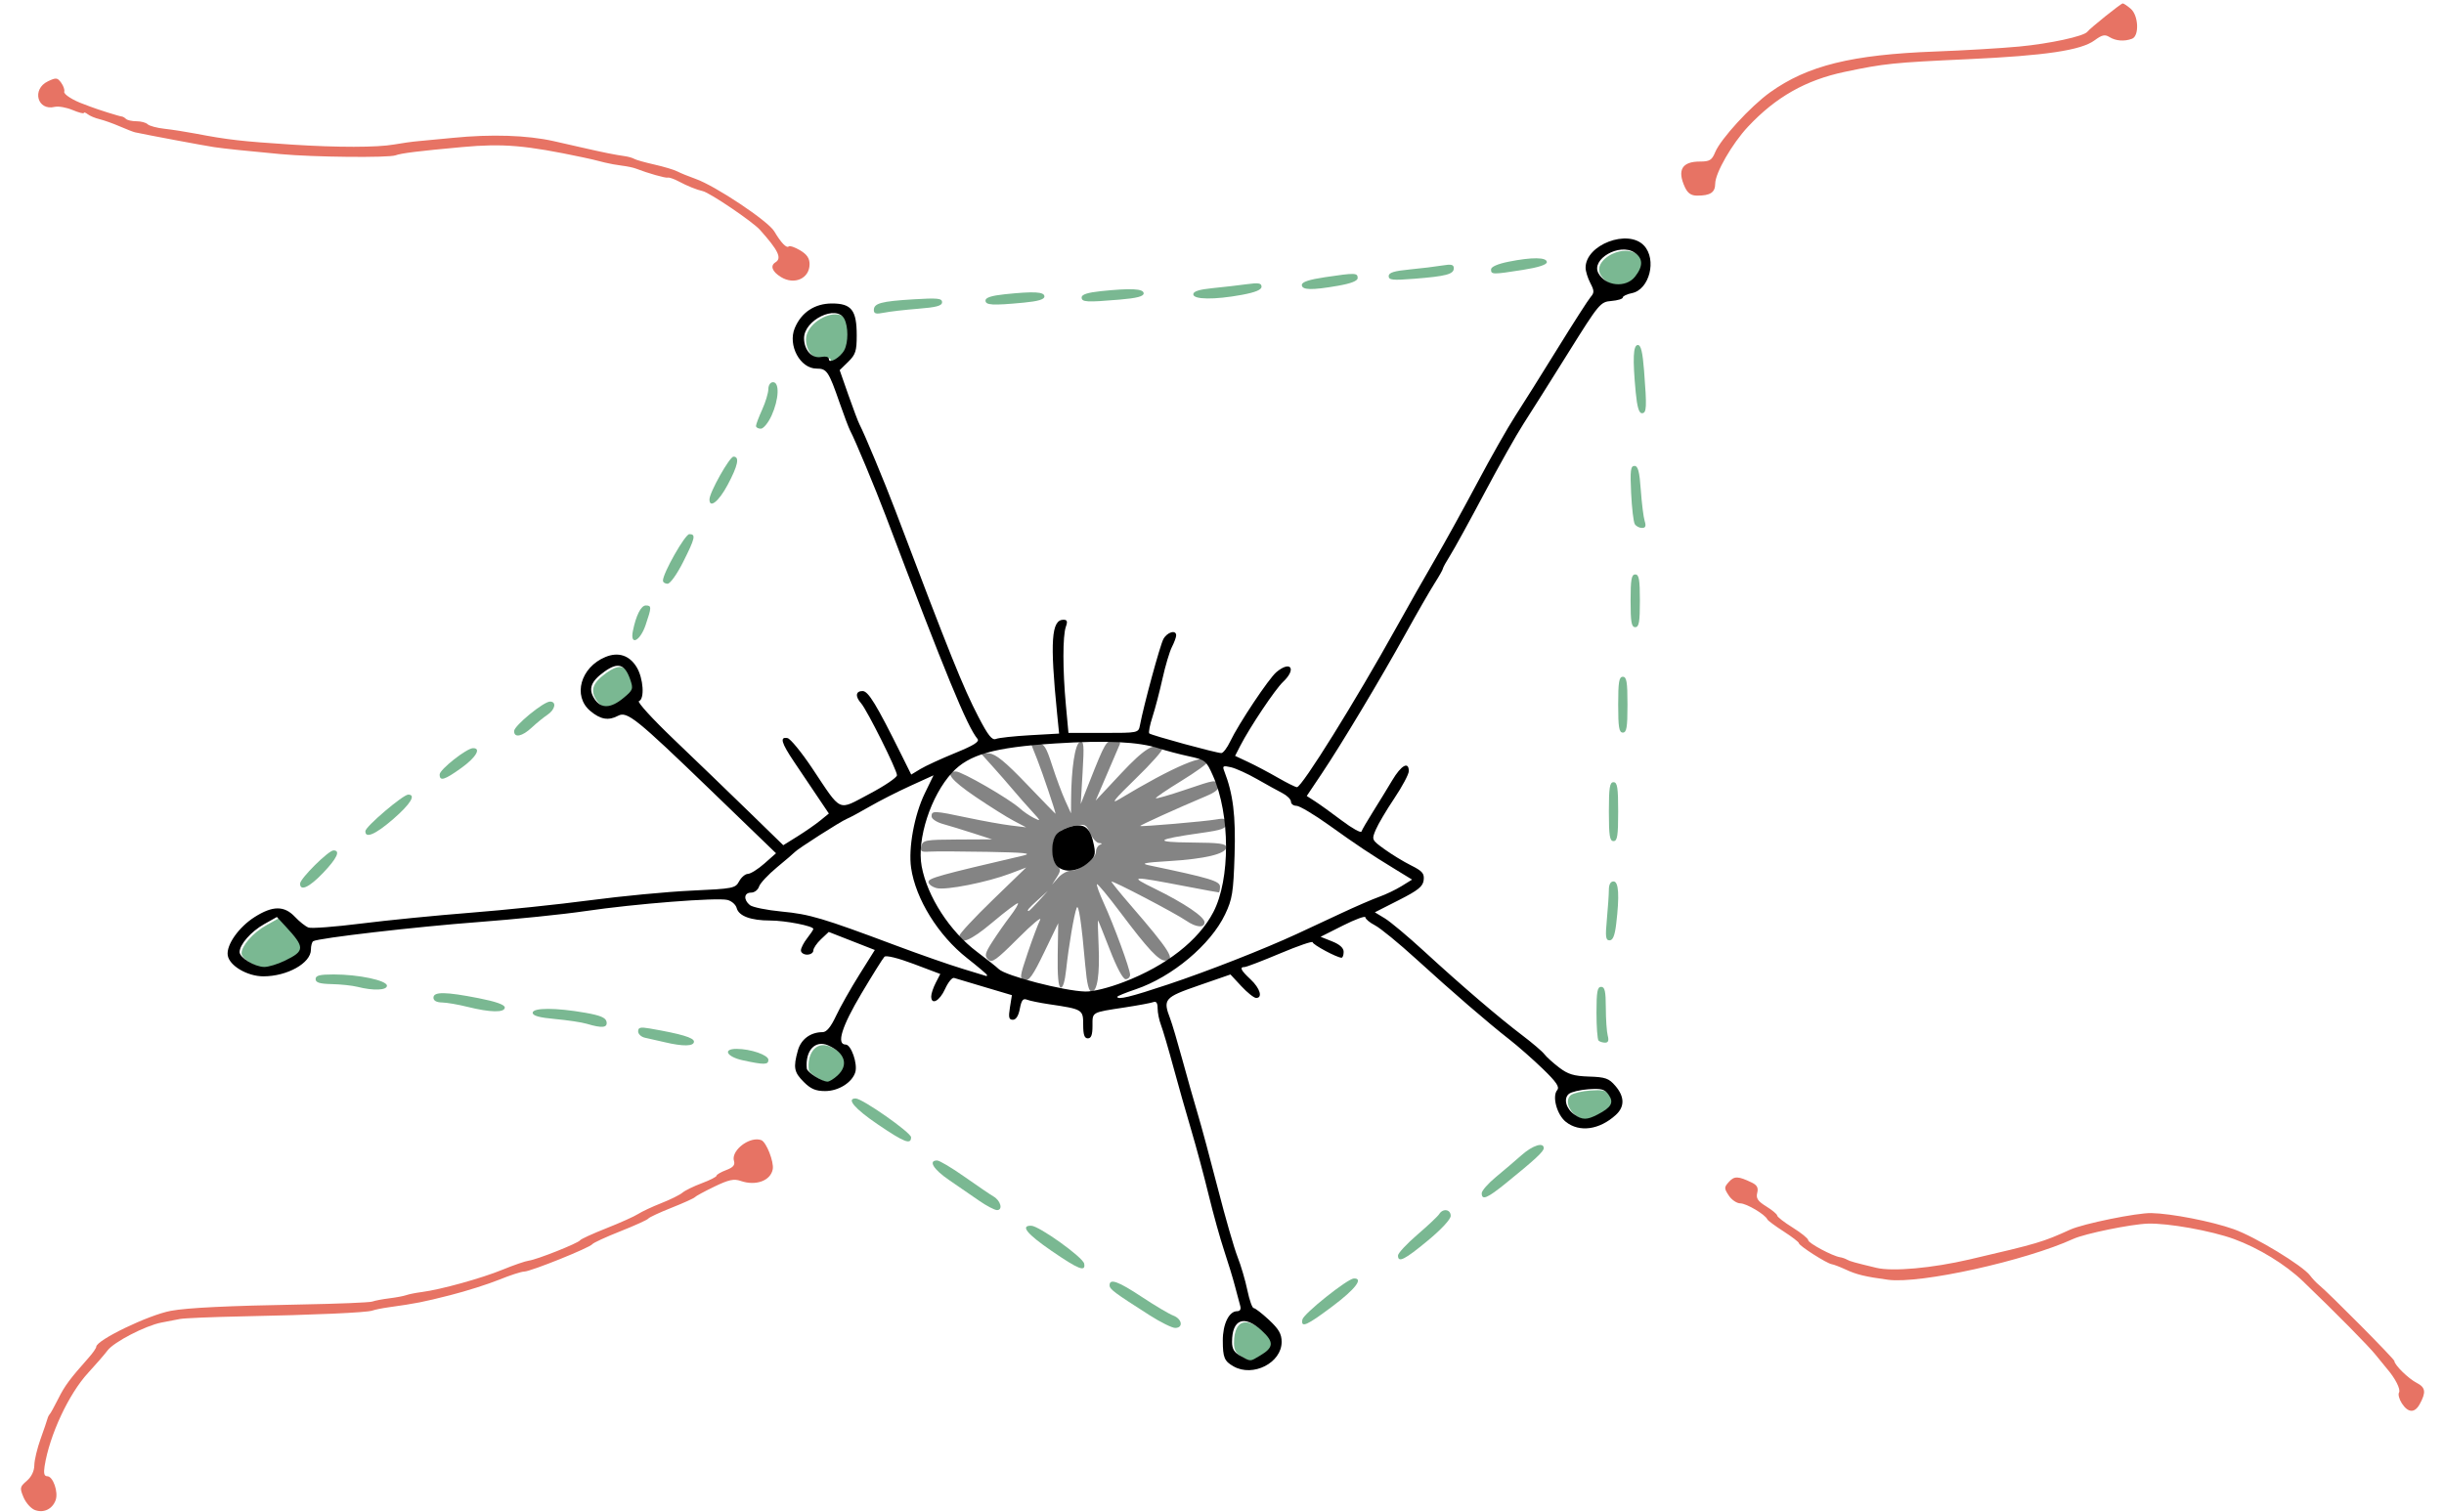 <?xml version="1.0" encoding="UTF-8" standalone="no"?>
<!-- Created with Inkscape (http://www.inkscape.org/) -->

<svg
   width="278mm"
   height="172mm"
   viewBox="0 0 278 172"
   version="1.1"
   id="svg5"
   inkscape:version="1.1.1 (1:1.1+202109281943+c3084ef5ed)"
   sodipodi:docname="oeilSystemiqueV2.svg"
   xmlns:inkscape="http://www.inkscape.org/namespaces/inkscape"
   xmlns:sodipodi="http://sodipodi.sourceforge.net/DTD/sodipodi-0.dtd"
   xmlns="http://www.w3.org/2000/svg"
   xmlns:svg="http://www.w3.org/2000/svg">
  <sodipodi:namedview
     id="namedview7"
     pagecolor="#505050"
     bordercolor="#eeeeee"
     borderopacity="1"
     inkscape:pageshadow="0"
     inkscape:pageopacity="0"
     inkscape:pagecheckerboard="0"
     inkscape:document-units="mm"
     showgrid="false"
     inkscape:zoom="0.32026164"
     inkscape:cx="434.02013"
     inkscape:cy="29.663247"
     inkscape:window-width="1854"
     inkscape:window-height="978"
     inkscape:window-x="66"
     inkscape:window-y="149"
     inkscape:window-maximized="1"
     inkscape:current-layer="layer1" />
  <defs
     id="defs2" />
  <g
     inkscape:label="Calque 1"
     inkscape:groupmode="layer"
     id="layer1">
    <g
       id="g6982"
       transform="translate(-6.879,-6.35)">
      <path
         id="path880"
         style="fill:#e77364;fill-opacity:1;stroke-width:0.353"
         d="m 248.338,6.738 c -0.201,0 -3.706,2.809 -4.028,3.228 -0.394,0.512 -4.276,1.353 -7.761,1.681 -2.037,0.192 -6.324,0.446 -9.525,0.564 -9.513,0.353 -14.544,1.596 -18.807,4.65 -2.211,1.584 -5.612,5.294 -6.238,6.804 -0.378,0.912 -0.628,1.065 -1.739,1.065 -2.045,-3e-6 -2.611,0.971 -1.703,2.925 0.317,0.682 0.706,0.95 1.382,0.952 1.508,0.004 2.056,-0.357 2.061,-1.358 0.006,-1.222 1.918,-4.547 3.725,-6.478 3.166,-3.381 6.573,-5.313 11.021,-6.248 4.518,-0.95 5.505,-1.051 14.001,-1.44 8.818,-0.404 12.868,-1.007 14.407,-2.145 0.846,-0.625 1.172,-0.697 1.694,-0.371 0.713,0.445 1.709,0.519 2.567,0.19 0.841,-0.323 0.737,-2.651 -0.151,-3.412 -0.39,-0.334 -0.798,-0.607 -0.907,-0.607 z M 13.268,15.296 c -0.207,-0.022 -0.476,0.085 -0.939,0.306 -1.87,0.894 -1.206,3.39 0.774,2.908 0.409,-0.1 1.322,0.06 2.028,0.356 0.707,0.295 1.285,0.446 1.285,0.335 0,-0.111 0.199,-0.045 0.441,0.146 0.243,0.191 0.847,0.444 1.344,0.562 0.496,0.118 1.528,0.485 2.293,0.816 0.765,0.331 1.549,0.636 1.743,0.679 1.379,0.301 7.994,1.539 8.996,1.684 1.294,0.187 3.456,0.414 7.585,0.798 3.717,0.345 12.25,0.433 13.052,0.135 0.652,-0.243 2.648,-0.49 7.585,-0.939 4.681,-0.426 7.192,-0.212 13.758,1.177 0.927,0.196 1.055,0.226 2.469,0.586 0.485,0.123 1.358,0.282 1.94,0.352 0.582,0.07 1.296,0.22 1.587,0.333 1.371,0.533 3.38,1.101 3.638,1.03 0.157,-0.044 0.713,0.149 1.235,0.429 0.959,0.514 2.049,0.955 2.733,1.105 0.803,0.176 5.673,3.474 6.506,4.405 2.101,2.349 2.521,3.229 1.764,3.696 -0.625,0.386 -0.377,1.056 0.618,1.67 1.533,0.946 3.263,0.171 3.263,-1.461 0,-0.674 -0.305,-1.12 -1.083,-1.579 -0.596,-0.352 -1.17,-0.552 -1.276,-0.445 -0.252,0.252 -0.876,-0.391 -1.659,-1.713 -0.694,-1.171 -6.69,-5.17 -8.943,-5.965 -0.775,-0.274 -1.708,-0.654 -2.073,-0.845 -0.365,-0.191 -1.537,-0.543 -2.604,-0.783 -1.067,-0.24 -2.099,-0.53 -2.293,-0.644 -0.194,-0.115 -0.67,-0.254 -1.058,-0.309 -1.202,-0.171 -2.377,-0.407 -4.939,-0.993 -1.358,-0.311 -2.787,-0.636 -3.175,-0.722 -3.036,-0.677 -7.091,-0.809 -11.465,-0.373 -1.455,0.145 -3.202,0.311 -3.881,0.368 -0.679,0.057 -1.949,0.232 -2.822,0.389 -1.891,0.341 -6.448,0.345 -11.601,0.012 -5.707,-0.369 -7.343,-0.557 -10.977,-1.254 -1.067,-0.205 -2.652,-0.451 -3.522,-0.547 -0.87,-0.096 -1.735,-0.329 -1.922,-0.516 -0.188,-0.188 -0.759,-0.341 -1.27,-0.341 -0.511,0 -1.048,-0.119 -1.194,-0.265 -0.146,-0.146 -0.37,-0.272 -0.5,-0.28 -0.259,-0.017 -2.748,-0.8 -3.586,-1.128 -0.291,-0.114 -0.609,-0.235 -0.706,-0.269 -1.229,-0.43 -2.329,-1.133 -2.23,-1.425 0.068,-0.202 -0.09,-0.66 -0.352,-1.018 -0.214,-0.293 -0.359,-0.443 -0.565,-0.465 z M 92.959,135.982 c -1.276,0.002 -2.908,1.401 -2.592,2.449 0.142,0.472 -0.09,0.743 -0.897,1.047 -0.599,0.226 -1.088,0.514 -1.088,0.639 0,0.125 -0.754,0.509 -1.675,0.853 -0.922,0.344 -1.914,0.829 -2.205,1.078 -0.291,0.249 -1.368,0.782 -2.393,1.185 -1.025,0.403 -2.216,0.96 -2.646,1.238 -0.43,0.278 -2.052,1.006 -3.603,1.619 -1.551,0.613 -2.9,1.23 -2.998,1.373 -0.233,0.339 -4.912,2.198 -5.823,2.314 -0.388,0.049 -1.737,0.514 -2.997,1.031 -2.376,0.976 -7.027,2.264 -9.174,2.541 -0.679,0.087 -1.473,0.245 -1.764,0.35 -0.291,0.105 -1.164,0.27 -1.94,0.366 -0.776,0.096 -1.65,0.263 -1.941,0.37 -0.291,0.107 -3.942,0.256 -8.114,0.331 -8.321,0.15 -12.932,0.374 -14.795,0.721 -2.555,0.475 -8.486,3.336 -8.488,4.094 -3.44e-4,0.147 -0.386,0.703 -0.858,1.235 -2.172,2.45 -2.715,3.183 -3.46,4.668 -0.439,0.875 -0.877,1.67 -0.974,1.767 -0.097,0.097 -0.215,0.335 -0.262,0.529 -0.047,0.194 -0.399,1.226 -0.782,2.293 -0.383,1.067 -0.702,2.412 -0.708,2.987 -0.007,0.658 -0.326,1.318 -0.859,1.775 -0.791,0.68 -0.815,0.804 -0.367,1.87 0.264,0.628 0.843,1.279 1.288,1.446 0.991,0.374 1.983,-0.093 2.36,-1.113 0.34,-0.918 -0.293,-2.733 -0.952,-2.733 -0.344,0 -0.429,-0.325 -0.299,-1.146 0.559,-3.542 2.743,-8.22 4.959,-10.624 0.87,-0.944 1.862,-2.089 2.205,-2.546 0.721,-0.96 4.318,-2.82 6.121,-3.166 0.678,-0.13 1.629,-0.313 2.114,-0.408 0.485,-0.094 3.66,-0.228 7.055,-0.296 8.262,-0.165 14.182,-0.429 14.822,-0.66 0.288,-0.104 1.119,-0.272 1.847,-0.374 3.114,-0.433 3.915,-0.591 7.034,-1.384 1.807,-0.459 4.305,-1.251 5.551,-1.758 1.246,-0.507 2.53,-0.923 2.852,-0.923 0.713,0 7.468,-2.718 7.741,-3.115 0.107,-0.156 1.544,-0.818 3.193,-1.471 1.649,-0.654 3.078,-1.303 3.175,-1.443 0.097,-0.14 1.288,-0.695 2.646,-1.233 1.358,-0.538 2.549,-1.077 2.646,-1.197 0.097,-0.12 1.094,-0.661 2.215,-1.202 1.64,-0.792 2.227,-0.92 2.999,-0.652 1.723,0.597 3.403,-0.015 3.649,-1.329 0.156,-0.833 -0.73,-3.092 -1.299,-3.31 -0.161,-0.062 -0.336,-0.09 -0.518,-0.089 z m 111.535,4.339 c -0.379,-0.013 -0.64,0.151 -0.944,0.486 -0.568,0.628 -0.57,0.732 -0.025,1.564 0.321,0.49 0.913,0.891 1.315,0.891 0.691,0 2.829,1.266 3.067,1.816 0.06,0.14 0.894,0.758 1.852,1.373 0.958,0.615 1.742,1.22 1.743,1.346 7.7e-4,0.281 3.162,2.301 3.731,2.385 0.227,0.033 0.948,0.309 1.604,0.614 1.229,0.571 2.216,0.808 4.821,1.159 3.633,0.489 15.586,-2.152 21.064,-4.655 1.308,-0.597 6.56,-1.672 8.467,-1.733 2.287,-0.073 7.226,0.81 9.802,1.752 2.807,1.027 5.856,2.893 7.837,4.797 3.786,3.639 7.497,7.399 8.29,8.4 0.485,0.612 1.051,1.306 1.258,1.542 0.945,1.079 1.604,2.373 1.388,2.723 -0.13,0.211 0.018,0.774 0.331,1.251 0.707,1.08 1.453,1.106 2.021,0.072 0.743,-1.353 0.668,-1.899 -0.334,-2.413 -0.955,-0.491 -2.546,-2.049 -2.547,-2.495 -4.1e-4,-0.223 -7.475,-7.762 -8.585,-8.659 -0.291,-0.235 -0.74,-0.712 -0.999,-1.061 -0.833,-1.124 -6.233,-4.404 -8.68,-5.274 -2.508,-0.891 -7.093,-1.787 -9.39,-1.835 -1.645,-0.034 -7.728,1.207 -9.213,1.879 -3.179,1.439 -3.596,1.563 -11.465,3.397 -4.248,0.99 -8.742,1.395 -10.583,0.954 -2.481,-0.594 -3.028,-0.747 -3.352,-0.936 -0.194,-0.113 -0.551,-0.236 -0.794,-0.273 -0.86,-0.131 -3.615,-1.608 -3.615,-1.939 0,-0.185 -0.794,-0.829 -1.764,-1.432 -0.97,-0.603 -1.764,-1.219 -1.764,-1.368 0,-0.149 -0.555,-0.614 -1.234,-1.034 -0.974,-0.602 -1.193,-0.928 -1.038,-1.546 0.146,-0.582 -0.013,-0.884 -0.618,-1.175 -0.773,-0.372 -1.269,-0.561 -1.648,-0.574 z" />
      <path
         id="path15074"
         style="fill:#7ab892;fill-opacity:1;stroke:none;stroke-width:0.353;stroke-opacity:1"
         d="m 191.728,34.883 c -1.642,0.031 -3.482,1.443 -2.817,2.685 0.8,1.494 3.134,1.722 4.168,0.407 0.951,-1.209 0.926,-2.102 -0.077,-2.758 -0.37,-0.242 -0.814,-0.342 -1.274,-0.334 z m -89.861,7.231 c -1.4,0.023 -3.307,1.365 -3.307,2.859 0,1.343 0.894,2.332 1.928,2.135 0.539,-0.103 0.895,-0.009 0.895,0.235 0,0.588 1.3,-0.163 1.755,-1.014 0.465,-0.869 0.463,-2.693 -0.004,-3.566 -0.249,-0.465 -0.719,-0.658 -1.267,-0.649 z M 77.399,82.238 c -0.411,-0.008 -0.907,0.215 -1.528,0.657 -1.57,1.117 -1.889,1.987 -1.145,3.123 0.739,1.127 1.845,1.088 3.296,-0.116 1.091,-0.905 1.135,-1.029 0.757,-2.115 -0.36,-1.034 -0.78,-1.538 -1.381,-1.549 z m -38.805,28.585 -1.451,0.815 c -1.487,0.836 -2.788,2.317 -2.788,3.175 0,0.64 1.723,1.682 2.799,1.693 0.472,0.005 1.53,-0.316 2.35,-0.713 2.3,-1.113 2.306,-1.503 0.057,-3.928 z m 61.926,14.436 c -1.075,0.013 -1.805,1.14 -1.648,2.799 0.041,0.436 1.67,1.47 2.355,1.496 0.206,0.008 0.722,-0.309 1.146,-0.705 1.279,-1.192 0.852,-2.568 -1.061,-3.414 -0.278,-0.123 -0.545,-0.18 -0.793,-0.177 z m 88.1,5.124 c -0.228,-4.8e-4 -0.497,0.012 -0.82,0.035 -0.963,0.068 -1.973,0.307 -2.244,0.532 -0.634,0.526 -0.332,1.671 0.615,2.334 0.925,0.648 1.421,0.65 2.655,0.012 1.567,-0.81 1.875,-1.36 1.257,-2.242 -0.35,-0.499 -0.647,-0.67 -1.463,-0.671 z m -40.075,26.414 c -0.814,0.022 -1.301,0.832 -1.301,2.37 0,0.805 0.24,1.201 0.97,1.597 1.213,0.658 1.033,0.661 2.228,-0.044 1.555,-0.919 1.595,-1.544 0.181,-2.84 -0.811,-0.743 -1.521,-1.097 -2.077,-1.083 z" />
      <path
         style="fill:#000000;stroke-width:0.353"
         d="m 147.199,161.813 c -1.056,-0.599 -1.223,-0.998 -1.229,-2.94 -0.006,-1.877 0.707,-3.342 1.626,-3.342 0.341,0 0.468,-0.223 0.354,-0.617 -0.099,-0.34 -0.363,-1.332 -0.588,-2.205 -0.225,-0.873 -0.78,-2.699 -1.233,-4.057 -0.454,-1.358 -1.249,-4.216 -1.767,-6.35 -0.518,-2.134 -1.413,-5.468 -1.99,-7.408 -0.576,-1.94 -1.499,-5.195 -2.05,-7.232 -0.551,-2.037 -1.174,-4.151 -1.384,-4.697 -0.21,-0.546 -0.382,-1.397 -0.382,-1.89 0,-0.606 -0.154,-0.838 -0.474,-0.715 -0.261,0.1 -1.729,0.374 -3.263,0.609 -3.837,0.588 -3.671,0.493 -3.671,2.096 0,1.029 -0.146,1.422 -0.529,1.422 -0.39,0 -0.529,-0.407 -0.529,-1.549 0,-1.735 -0.055,-1.768 -3.881,-2.334 -1.067,-0.158 -2.199,-0.39 -2.514,-0.516 -0.446,-0.178 -0.627,0.052 -0.81,1.027 -0.152,0.811 -0.433,1.256 -0.794,1.256 -0.453,0 -0.516,-0.264 -0.335,-1.399 l 0.224,-1.399 -3.089,-0.917 c -1.699,-0.504 -3.269,-0.974 -3.489,-1.043 -0.22,-0.07 -0.68,0.496 -1.024,1.258 -0.62,1.375 -1.575,1.883 -1.575,0.837 0,-0.301 0.232,-0.996 0.516,-1.545 l 0.516,-0.999 -3.018,-1.139 c -1.791,-0.676 -3.147,-1.01 -3.336,-0.821 -0.175,0.175 -1.351,2.055 -2.614,4.178 -2.25,3.782 -2.877,5.812 -1.794,5.812 0.626,0 1.39,2.215 1.09,3.16 -0.373,1.174 -1.914,2.131 -3.431,2.131 -1.067,0 -1.631,-0.24 -2.422,-1.031 -1.116,-1.116 -1.215,-1.644 -0.675,-3.587 0.355,-1.279 1.441,-2.085 2.81,-2.085 0.454,0 0.938,-0.584 1.534,-1.852 0.479,-1.019 1.667,-3.122 2.64,-4.674 l 1.769,-2.822 -2.62,-1.027 -2.62,-1.027 -0.877,0.824 c -0.482,0.453 -0.877,1.034 -0.877,1.291 0,0.257 -0.318,0.468 -0.706,0.468 -0.388,0 -0.706,-0.217 -0.706,-0.482 0,-0.265 0.318,-0.885 0.706,-1.379 0.388,-0.493 0.706,-0.972 0.706,-1.064 0,-0.335 -3.181,-0.956 -4.896,-0.956 -2.213,0 -3.586,-0.51 -3.824,-1.419 -0.101,-0.388 -0.573,-0.803 -1.047,-0.922 -1.178,-0.296 -10.563,0.44 -16.162,1.268 -2.522,0.373 -7.999,0.934 -12.171,1.248 -7.106,0.535 -18.194,1.819 -18.785,2.177 -0.146,0.088 -0.265,0.523 -0.265,0.966 0,1.524 -2.688,3.032 -5.405,3.032 -1.835,0 -3.887,-1.213 -4.058,-2.399 -0.17,-1.179 1.254,-3.201 3.06,-4.347 2.057,-1.305 3.371,-1.311 4.585,-0.024 0.514,0.545 1.207,1.094 1.538,1.218 0.332,0.125 3.03,-0.08 5.997,-0.454 2.967,-0.374 8.569,-0.928 12.45,-1.232 3.881,-0.303 9.992,-0.941 13.582,-1.417 3.59,-0.476 8.774,-0.969 11.521,-1.096 4.774,-0.22 5.014,-0.267 5.439,-1.061 0.245,-0.457 0.696,-0.838 1.002,-0.846 0.307,-0.008 1.151,-0.539 1.876,-1.18 l 1.318,-1.165 -7.456,-7.199 c -8.424,-8.134 -9.488,-8.989 -10.503,-8.446 -1.096,0.587 -2.011,0.429 -3.171,-0.548 -2.019,-1.699 -1.102,-4.966 1.723,-6.136 1.463,-0.606 2.731,-0.195 3.551,1.15 0.772,1.266 0.933,3.645 0.262,3.869 -0.238,0.08 1.547,2.037 3.969,4.351 2.421,2.314 6.213,5.97 8.427,8.126 l 4.025,3.919 1.62,-1.01 c 0.891,-0.555 2.057,-1.367 2.592,-1.803 l 0.972,-0.793 -1.305,-1.94 c -0.718,-1.067 -1.909,-2.839 -2.648,-3.937 -1.467,-2.18 -1.661,-2.879 -0.751,-2.704 0.326,0.063 1.582,1.594 2.791,3.403 3.443,5.151 2.85,4.883 6.52,2.949 1.724,-0.908 3.138,-1.866 3.142,-2.128 0.009,-0.581 -3.401,-7.418 -4.087,-8.194 -0.687,-0.778 -0.613,-1.383 0.17,-1.383 0.653,0 1.555,1.481 4.449,7.309 l 1.089,2.194 1.045,-0.634 c 0.575,-0.348 2.35,-1.166 3.945,-1.818 2.156,-0.88 2.809,-1.294 2.545,-1.611 -1.177,-1.419 -3.577,-7.251 -10.438,-25.372 -1.191,-3.147 -3.5,-8.683 -4.046,-9.701 -0.156,-0.291 -0.687,-1.693 -1.181,-3.114 -1.266,-3.646 -1.464,-3.941 -2.643,-3.941 -1.86,0 -3.286,-2.648 -2.477,-4.6 0.744,-1.795 2.271,-2.808 4.235,-2.808 2.223,0 2.815,0.764 2.815,3.629 0,1.783 -0.131,2.188 -0.97,3.008 l -0.97,0.948 0.989,2.822 c 0.544,1.552 1.114,3.06 1.267,3.351 0.562,1.068 2.872,6.615 4.041,9.701 6.261,16.536 7.746,20.226 9.481,23.567 1.107,2.131 1.559,2.7 1.999,2.518 0.313,-0.129 2.057,-0.319 3.876,-0.422 l 3.307,-0.187 -0.233,-2.331 c -0.815,-8.157 -0.646,-10.621 0.727,-10.621 0.427,0 0.492,0.186 0.274,0.794 -0.368,1.031 -0.368,4.909 0.002,8.908 l 0.293,3.175 h 3.983 c 3.969,0 3.984,-0.003 4.15,-0.882 0.425,-2.25 2.282,-9.08 2.662,-9.79 0.431,-0.804 1.458,-1.103 1.458,-0.423 0,0.204 -0.219,0.799 -0.486,1.323 -0.267,0.524 -0.749,2.143 -1.071,3.598 -0.322,1.455 -0.834,3.41 -1.137,4.344 -0.304,0.934 -0.468,1.783 -0.365,1.886 0.214,0.214 7.627,2.236 8.198,2.236 0.207,1.7e-4 0.659,-0.595 1.006,-1.323 0.961,-2.016 4.395,-7.169 5.26,-7.891 1.633,-1.363 2.315,-0.354 0.753,1.113 -0.895,0.841 -3.783,5.159 -4.876,7.29 l -0.579,1.13 1.5,0.704 c 0.825,0.387 2.341,1.188 3.369,1.781 1.028,0.592 2.004,1.077 2.167,1.077 0.56,0 6.67,-9.819 11.306,-18.168 1.293,-2.328 3.275,-5.821 4.405,-7.761 1.13,-1.94 3.301,-5.875 4.825,-8.744 1.524,-2.869 3.462,-6.282 4.308,-7.585 0.846,-1.303 3.008,-4.75 4.806,-7.66 1.798,-2.91 3.49,-5.546 3.76,-5.856 0.421,-0.483 0.415,-0.711 -0.042,-1.587 -0.293,-0.563 -0.535,-1.345 -0.536,-1.738 -0.008,-2.62 4.824,-4.457 6.639,-2.525 1.491,1.587 0.626,5.015 -1.365,5.413 -0.574,0.115 -1.043,0.338 -1.043,0.496 0,0.158 -0.583,0.337 -1.295,0.397 -1.263,0.107 -1.384,0.252 -4.93,5.93 -1.999,3.201 -4.282,6.823 -5.073,8.048 -0.791,1.225 -2.803,4.797 -4.47,7.938 -1.668,3.141 -3.406,6.302 -3.863,7.026 -0.457,0.724 -0.831,1.402 -0.831,1.506 0,0.105 -0.428,0.862 -0.951,1.683 -0.523,0.821 -2.005,3.397 -3.293,5.726 -2.871,5.19 -7.277,12.542 -9.549,15.934 l -1.694,2.528 0.953,0.613 c 0.524,0.337 1.898,1.326 3.053,2.197 1.155,0.871 2.152,1.426 2.217,1.233 0.064,-0.193 0.655,-1.208 1.313,-2.256 0.658,-1.048 1.645,-2.659 2.193,-3.58 1.018,-1.71 1.879,-2.185 1.879,-1.036 0,0.352 -0.739,1.741 -1.642,3.087 -0.903,1.346 -1.857,2.961 -2.12,3.589 -0.473,1.13 -0.463,1.153 0.997,2.21 0.811,0.587 2.169,1.415 3.018,1.839 1.29,0.644 1.526,0.919 1.439,1.67 -0.085,0.73 -0.618,1.16 -2.831,2.284 l -2.726,1.384 1.139,0.688 c 0.626,0.378 2.63,2.057 4.452,3.731 4.257,3.909 8.52,7.562 11.171,9.569 1.153,0.873 2.286,1.84 2.517,2.148 0.232,0.308 0.989,0.993 1.682,1.522 1.015,0.775 1.679,0.976 3.405,1.031 1.866,0.06 2.254,0.197 2.992,1.055 1.061,1.234 1.08,2.376 0.054,3.31 -1.862,1.696 -4.124,2.014 -5.672,0.796 -1.024,-0.805 -1.598,-2.899 -0.994,-3.627 0.291,-0.351 -0.095,-0.92 -1.636,-2.409 -1.109,-1.072 -2.811,-2.57 -3.781,-3.328 -2.459,-1.921 -6.48,-5.392 -10.659,-9.2 -1.952,-1.778 -4.043,-3.489 -4.647,-3.801 -0.604,-0.312 -1.098,-0.725 -1.098,-0.916 0,-0.191 -1.146,0.229 -2.547,0.934 l -2.547,1.283 1.312,0.523 c 0.868,0.346 1.312,0.749 1.312,1.191 0,0.367 -0.109,0.668 -0.241,0.668 -0.51,0 -3.286,-1.488 -3.286,-1.762 0,-0.158 -1.659,0.411 -3.688,1.266 -2.028,0.855 -3.854,1.554 -4.057,1.554 -0.607,0 -0.428,0.368 0.689,1.411 1.082,1.01 1.409,2.126 0.617,2.105 -0.243,-0.006 -0.997,-0.61 -1.676,-1.34 l -1.235,-1.329 -3.615,1.252 c -3.917,1.357 -4.091,1.56 -3.235,3.787 0.21,0.546 0.836,2.66 1.391,4.697 0.555,2.037 1.343,4.815 1.751,6.174 0.408,1.358 1.434,5.168 2.282,8.467 0.847,3.298 1.853,6.791 2.236,7.761 0.383,0.97 0.884,2.677 1.115,3.792 0.231,1.116 0.554,2.028 0.718,2.028 0.164,0 0.947,0.605 1.739,1.343 1.122,1.046 1.441,1.6 1.441,2.504 0,2.379 -3.258,4.04 -5.468,2.786 z m 3.021,-1.235 c 1.555,-0.919 1.595,-1.544 0.181,-2.84 -1.997,-1.83 -3.379,-1.303 -3.379,1.288 0,0.805 0.241,1.201 0.97,1.597 1.213,0.658 1.033,0.662 2.228,-0.044 z m 38.385,-27.424 c 1.567,-0.81 1.875,-1.36 1.257,-2.242 -0.447,-0.639 -0.81,-0.74 -2.283,-0.637 -0.963,0.068 -1.973,0.307 -2.244,0.532 -0.634,0.526 -0.332,1.671 0.615,2.334 0.925,0.648 1.421,0.651 2.655,0.013 z m -86.452,-4.447 c 1.279,-1.192 0.852,-2.568 -1.061,-3.414 -1.484,-0.656 -2.634,0.58 -2.441,2.623 0.041,0.436 1.67,1.471 2.355,1.496 0.206,0.008 0.722,-0.31 1.147,-0.705 z m 37.591,-10.353 c 4.56,-1.524 10.881,-4.003 14.687,-5.762 1.067,-0.493 3.29,-1.53 4.939,-2.304 1.649,-0.774 3.616,-1.627 4.371,-1.896 0.755,-0.268 1.91,-0.82 2.567,-1.227 l 1.195,-0.739 -1.862,-1.139 c -2.972,-1.818 -4.307,-2.708 -7.586,-5.053 -1.695,-1.213 -3.362,-2.205 -3.706,-2.205 -0.343,0 -0.624,-0.211 -0.624,-0.47 0,-0.258 -0.437,-0.695 -0.97,-0.97 -0.534,-0.275 -1.843,-0.999 -2.91,-1.608 -1.067,-0.61 -2.397,-1.213 -2.955,-1.341 -0.878,-0.202 -0.981,-0.147 -0.767,0.402 1.026,2.635 1.33,5.103 1.186,9.629 -0.135,4.225 -0.257,4.984 -1.074,6.705 -1.64,3.451 -6.03,7.132 -10.176,8.532 -1.148,0.388 -2.087,0.77 -2.087,0.849 0,0.386 1.534,0.013 5.774,-1.404 z m -5.003,-0.287 c 4.813,-1.853 8.471,-4.714 10.154,-7.942 1.94,-3.722 1.923,-11.087 -0.035,-15.499 -0.775,-1.747 -0.869,-1.822 -2.759,-2.232 -1.076,-0.233 -2.599,-0.635 -3.385,-0.894 -2.316,-0.762 -5.976,-0.937 -11.801,-0.564 -6.97,0.447 -9.823,1.253 -11.732,3.314 -2.422,2.616 -4.036,7.583 -3.465,10.663 0.639,3.446 3.199,7.402 6.295,9.729 1.113,0.836 2.226,1.72 2.474,1.964 0.784,0.769 7.444,2.497 9.845,2.554 0.889,0.021 2.644,-0.414 4.41,-1.094 z m -7.625,-13.184 c -0.758,-0.758 -0.719,-3.071 0.063,-3.761 0.34,-0.3 1.144,-0.657 1.789,-0.794 1.366,-0.29 1.988,0.305 2.358,2.253 0.196,1.032 0.087,1.315 -0.769,2.016 -1.162,0.951 -2.652,1.075 -3.441,0.286 z m -7.963,12.405 c 0,-0.079 -1.018,-0.944 -2.262,-1.922 -3.287,-2.583 -5.864,-6.739 -6.376,-10.281 -0.324,-2.242 0.367,-6.014 1.547,-8.45 l 1.005,-2.075 -2.651,1.208 c -1.458,0.665 -3.538,1.723 -4.622,2.352 -1.084,0.629 -2.253,1.258 -2.599,1.398 -0.68,0.275 -5.625,3.435 -5.914,3.779 -0.097,0.115 -1.002,0.89 -2.01,1.722 -1.009,0.832 -1.932,1.822 -2.052,2.2 -0.12,0.378 -0.525,0.688 -0.9,0.688 -0.814,0 -0.896,0.794 -0.146,1.417 0.295,0.245 1.922,0.576 3.616,0.737 3.193,0.302 4.656,0.737 12.958,3.848 2.716,1.018 6.13,2.211 7.585,2.651 1.455,0.44 2.686,0.817 2.734,0.837 0.049,0.02 0.088,-0.028 0.088,-0.108 z M 39.282,115.651 c 2.3,-1.113 2.306,-1.503 0.058,-3.928 l -0.967,-1.043 -1.451,0.816 c -1.487,0.836 -2.788,2.317 -2.788,3.174 0,0.64 1.722,1.682 2.799,1.694 0.472,0.005 1.53,-0.315 2.35,-0.712 z m 38.52,-29.892 c 1.091,-0.905 1.135,-1.029 0.757,-2.115 -0.607,-1.741 -1.381,-1.979 -2.908,-0.892 -1.57,1.117 -1.889,1.987 -1.145,3.123 0.739,1.127 1.845,1.088 3.296,-0.116 z m 25.115,-39.574 c 0.465,-0.869 0.463,-2.693 -0.004,-3.566 -0.884,-1.652 -4.574,0.131 -4.574,2.211 0,1.343 0.894,2.332 1.928,2.135 0.539,-0.103 0.895,-0.009 0.895,0.235 0,0.588 1.3,-0.163 1.756,-1.015 z m 89.941,-8.353 c 0.951,-1.209 0.926,-2.102 -0.077,-2.759 -1.69,-1.107 -4.942,0.762 -4.091,2.351 0.8,1.494 3.133,1.722 4.168,0.407 z"
         id="path1074" />
      <g
         id="g8923"
         style="fill:#7ab892;fill-opacity:1;stroke:none"
         transform="translate(10.93,-666.948)">
        <g
           id="g2682"
           transform="translate(16.884,145.731)"
           style="fill:#7ab892;fill-opacity:1;stroke:none">
          <path
             style="fill:#7ab892;fill-opacity:1;stroke:none;stroke-width:0.353;stroke-opacity:1"
             d="m 148.666,558.225 c 0,-0.302 0.744,-0.63 1.999,-0.882 2.668,-0.536 4.351,-0.517 4.351,0.05 0,0.291 -0.974,0.604 -2.737,0.882 -3.431,0.54 -3.613,0.537 -3.613,-0.05 z"
             id="path2190-5" />
          <path
             style="fill:#7ab892;fill-opacity:1;stroke:none;stroke-width:0.353;stroke-opacity:1"
             d="m 137.024,558.984 c 0,-0.397 0.598,-0.588 2.381,-0.759 1.31,-0.125 2.977,-0.328 3.704,-0.45 1.044,-0.175 1.323,-0.109 1.323,0.313 0,0.677 -0.869,0.907 -4.498,1.195 -2.458,0.195 -2.91,0.148 -2.91,-0.3 z"
             id="path2188-6" />
          <path
             style="fill:#7ab892;fill-opacity:1;stroke:none;stroke-width:0.353;stroke-opacity:1"
             d="m 127.146,559.983 c 0,-0.335 0.826,-0.609 2.66,-0.882 3.401,-0.506 3.69,-0.498 3.69,0.097 0,0.329 -0.742,0.622 -2.234,0.882 -3.003,0.523 -4.116,0.497 -4.116,-0.097 z"
             id="path2184-9" />
          <path
             style="fill:#7ab892;fill-opacity:1;stroke:none;stroke-width:0.353;stroke-opacity:1"
             d="m 114.799,561.047 c 0,-0.331 0.685,-0.548 2.205,-0.698 1.213,-0.12 2.959,-0.321 3.881,-0.447 1.337,-0.183 1.676,-0.126 1.676,0.285 0,0.353 -0.703,0.644 -2.246,0.928 -3.109,0.573 -5.516,0.544 -5.516,-0.067 z"
             id="path2182-4" />
          <path
             style="fill:#7ab892;fill-opacity:1;stroke:none;stroke-width:0.353;stroke-opacity:1"
             d="m 102.099,561.401 c 0,-0.327 0.689,-0.551 2.168,-0.706 3.457,-0.361 4.887,-0.288 4.887,0.251 0,0.34 -0.778,0.543 -2.699,0.706 -3.819,0.323 -4.356,0.292 -4.356,-0.251 z"
             id="path2180-8" />
          <path
             style="fill:#7ab892;fill-opacity:1;stroke:none;stroke-width:0.353;stroke-opacity:1"
             d="m 91.163,561.754 c 0,-0.327 0.689,-0.551 2.168,-0.706 3.371,-0.352 4.534,-0.288 4.534,0.252 0,0.333 -0.723,0.546 -2.381,0.703 -3.546,0.335 -4.322,0.29 -4.322,-0.249 z"
             id="path2178-1" />
          <path
             style="fill:#7ab892;fill-opacity:1;stroke:none;stroke-width:0.353;stroke-opacity:1"
             d="m 78.463,562.844 c 0,-0.772 0.825,-0.996 4.498,-1.221 2.753,-0.168 3.263,-0.117 3.263,0.329 0,0.406 -0.636,0.579 -2.734,0.744 -1.504,0.118 -3.25,0.321 -3.881,0.449 -0.893,0.182 -1.147,0.115 -1.147,-0.302 z"
             id="path2176-2" />
        </g>
        <g
           id="g2691"
           transform="translate(16.884,145.731)"
           style="fill:#7ab892;fill-opacity:1;stroke:none">
          <path
             style="fill:#7ab892;fill-opacity:1;stroke:none;stroke-width:0.353;stroke-opacity:1"
             d="m 165.124,572.199 c -0.362,-3.837 -0.292,-5.38 0.247,-5.38 0.344,0 0.54,0.812 0.703,2.91 0.328,4.216 0.296,4.851 -0.247,4.851 -0.333,0 -0.546,-0.723 -0.703,-2.381 z"
             id="path2174-9" />
          <path
             style="fill:#7ab892;fill-opacity:1;stroke:none;stroke-width:0.353;stroke-opacity:1"
             d="m 165.019,587.198 c -0.148,-0.239 -0.335,-1.827 -0.417,-3.528 -0.123,-2.574 -0.059,-3.093 0.379,-3.093 0.405,0 0.572,0.63 0.721,2.734 0.107,1.504 0.304,3.091 0.439,3.528 0.182,0.588 0.103,0.794 -0.304,0.794 -0.302,0 -0.67,-0.196 -0.818,-0.435 z"
             id="path2168-0" />
          <path
             style="fill:#7ab892;fill-opacity:1;stroke:none;stroke-width:0.353;stroke-opacity:1"
             d="m 164.541,595.923 c 0,-2.43 0.1,-2.999 0.529,-2.999 0.429,0 0.529,0.568 0.529,2.999 0,2.43 -0.1,2.999 -0.529,2.999 -0.429,0 -0.529,-0.568 -0.529,-2.999 z"
             id="path2164-8" />
          <path
             style="fill:#7ab892;fill-opacity:1;stroke:none;stroke-width:0.353;stroke-opacity:1"
             d="m 163.13,607.741 c 0,-2.587 0.098,-3.175 0.529,-3.175 0.431,0 0.529,0.588 0.529,3.175 0,2.587 -0.098,3.175 -0.529,3.175 -0.431,0 -0.529,-0.588 -0.529,-3.175 z"
             id="path2160-0" />
          <path
             style="fill:#7ab892;fill-opacity:1;stroke:none;stroke-width:0.353;stroke-opacity:1"
             d="m 162.071,619.912 c 0,-2.744 0.096,-3.351 0.529,-3.351 0.433,0 0.529,0.608 0.529,3.351 0,2.744 -0.096,3.351 -0.529,3.351 -0.433,0 -0.529,-0.608 -0.529,-3.351 z"
             id="path2152-8" />
          <path
             style="fill:#7ab892;fill-opacity:1;stroke:none;stroke-width:0.353;stroke-opacity:1"
             d="m 161.842,632.171 c 0.124,-1.31 0.226,-2.818 0.227,-3.351 0.002,-0.626 0.19,-0.97 0.532,-0.97 0.589,0 0.689,1.614 0.301,4.851 -0.158,1.315 -0.376,1.852 -0.753,1.852 -0.443,0 -0.494,-0.396 -0.306,-2.381 z"
             id="path2148-6" />
          <path
             style="fill:#7ab892;fill-opacity:1;stroke:none;stroke-width:0.353;stroke-opacity:1"
             d="m 160.896,645.959 c -0.129,-0.129 -0.235,-1.558 -0.235,-3.175 0,-2.378 0.101,-2.94 0.529,-2.94 0.418,0 0.53,0.502 0.534,2.381 0.003,1.31 0.101,2.738 0.218,3.175 0.149,0.556 0.059,0.794 -0.299,0.794 -0.281,0 -0.617,-0.106 -0.747,-0.235 z"
             id="path2140-9" />
        </g>
        <g
           id="g2716"
           transform="translate(16.884,145.731)"
           style="fill:#7ab892;fill-opacity:1;stroke:none">
          <g
             id="g2673"
             style="fill:#7ab892;fill-opacity:1;stroke:none">
            <path
               style="fill:#7ab892;fill-opacity:1;stroke:none;stroke-width:0.353;stroke-opacity:1"
               d="m 65.058,576.03 c 0,-0.173 0.314,-1.006 0.698,-1.852 0.384,-0.846 0.701,-1.895 0.706,-2.332 0.005,-0.467 0.226,-0.794 0.537,-0.794 0.756,0 0.67,1.949 -0.167,3.792 -0.375,0.826 -0.926,1.499 -1.227,1.499 -0.301,0 -0.546,-0.141 -0.546,-0.314 z"
               id="path2172-3" />
            <path
               style="fill:#7ab892;fill-opacity:1;stroke:none;stroke-width:0.353;stroke-opacity:1"
               d="m 59.766,584.384 c 0,-0.791 2.289,-4.862 2.734,-4.863 0.719,-0.002 0.51,1.005 -0.667,3.213 -1.005,1.885 -2.068,2.733 -2.068,1.651 z"
               id="path2170-9" />
            <path
               style="fill:#7ab892;fill-opacity:1;stroke:none;stroke-width:0.353;stroke-opacity:1"
               d="m 54.474,593.621 c 0,-0.848 2.521,-5.283 3.003,-5.283 0.764,0 0.664,0.447 -0.714,3.184 -0.699,1.387 -1.468,2.461 -1.764,2.461 -0.289,0 -0.525,-0.163 -0.525,-0.362 z"
               id="path2166-8" />
            <path
               style="fill:#7ab892;fill-opacity:1;stroke:none;stroke-width:0.353;stroke-opacity:1"
               d="m 51.053,599.363 c 0.358,-1.781 0.929,-2.91 1.472,-2.91 0.672,0 0.67,0.191 -0.024,2.23 -0.631,1.853 -1.793,2.399 -1.448,0.68 z"
               id="path2162-5" />
            <path
               style="fill:#7ab892;fill-opacity:1;stroke:none;stroke-width:0.353;stroke-opacity:1"
               d="m 37.541,610.748 c 0,-0.605 3.352,-3.36 4.089,-3.36 0.769,0 0.588,0.917 -0.296,1.504 -0.437,0.29 -1.238,0.943 -1.782,1.452 -1.093,1.023 -2.01,1.207 -2.01,0.404 z"
               id="path2158-9" />
            <path
               style="fill:#7ab892;fill-opacity:1;stroke:none;stroke-width:0.353;stroke-opacity:1"
               d="m 29.074,615.682 c 0,-0.564 3.06,-2.979 3.792,-2.993 0.974,-0.019 0.343,1.054 -1.324,2.251 -1.925,1.383 -2.469,1.547 -2.469,0.742 z"
               id="path2156-6" />
            <path
               style="fill:#7ab892;fill-opacity:1;stroke:none;stroke-width:0.353;stroke-opacity:1"
               d="m 20.628,622.117 c 0.024,-0.518 4.288,-4.145 4.872,-4.145 0.919,0 0.268,1.066 -1.69,2.769 -2.026,1.762 -3.225,2.281 -3.182,1.376 z"
               id="path2154-3" />
            <path
               style="fill:#7ab892;fill-opacity:1;stroke:none;stroke-width:0.353;stroke-opacity:1"
               d="m 13.199,628.101 c 0,-0.573 3.228,-3.779 3.804,-3.779 0.818,0 0.405,0.89 -1.186,2.558 -1.563,1.638 -2.618,2.131 -2.618,1.221 z"
               id="path2150-5" />
          </g>
          <path
             style="fill:#7ab892;fill-opacity:1;stroke:none;stroke-width:0.353;stroke-opacity:1"
             d="m 19.726,639.844 c -0.582,-0.148 -1.892,-0.288 -2.91,-0.311 -1.393,-0.031 -1.852,-0.173 -1.852,-0.571 0,-0.41 0.464,-0.529 2.058,-0.529 2.835,0 6.056,0.683 6.056,1.283 0,0.528 -1.547,0.587 -3.351,0.128 z"
             id="path2146-1" />
          <path
             style="fill:#7ab892;fill-opacity:1;stroke:none;stroke-width:0.353;stroke-opacity:1"
             d="m 32.249,642.122 c -1.067,-0.266 -2.377,-0.491 -2.91,-0.499 -0.621,-0.01 -0.97,-0.206 -0.97,-0.544 0,-0.7 1.374,-0.685 5.14,0.055 1.965,0.386 2.974,0.745 2.974,1.058 0,0.603 -1.644,0.576 -4.233,-0.07 z"
             id="path2144-1" />
          <path
             style="fill:#7ab892;fill-opacity:1;stroke:none;stroke-width:0.353;stroke-opacity:1"
             d="m 45.831,644.054 c -0.582,-0.174 -2.209,-0.42 -3.616,-0.547 -1.81,-0.164 -2.558,-0.372 -2.558,-0.712 0,-0.592 2.636,-0.592 5.995,-0.001 1.703,0.3 2.32,0.561 2.407,1.02 0.13,0.688 -0.5,0.756 -2.228,0.241 z"
             id="path2142-5" />
          <path
             style="fill:#7ab892;fill-opacity:1;stroke:none;stroke-width:0.353;stroke-opacity:1"
             d="m 54.651,646.138 c -0.776,-0.185 -1.768,-0.41 -2.205,-0.499 -0.437,-0.09 -0.794,-0.416 -0.794,-0.725 0,-0.455 0.252,-0.518 1.323,-0.332 3.579,0.62 5.027,1.05 5.027,1.493 0,0.544 -1.237,0.568 -3.351,0.064 z"
             id="path2138-8" />
          <path
             style="fill:#7ab892;fill-opacity:1;stroke:none;stroke-width:0.353;stroke-opacity:1"
             d="m 63.558,648.203 c -1.838,-0.398 -2.329,-1.305 -0.706,-1.301 1.606,0.003 3.616,0.698 3.616,1.249 0,0.572 -0.473,0.581 -2.91,0.052 z"
             id="path2136-4" />
        </g>
        <g
           id="g2700"
           transform="translate(16.884,145.731)"
           style="fill:#7ab892;fill-opacity:1;stroke:none">
          <path
             style="fill:#7ab892;fill-opacity:1;stroke:none;stroke-width:0.353;stroke-opacity:1"
             d="m 78.904,655.488 c -2.618,-1.778 -3.612,-2.944 -2.508,-2.944 0.755,0 6.301,3.883 6.301,4.412 0,0.886 -0.761,0.591 -3.792,-1.467 z"
             id="path2134-8" />
          <path
             style="fill:#7ab892;fill-opacity:1;stroke:none;stroke-width:0.353;stroke-opacity:1"
             d="m 147.608,663.321 c 0,-0.281 0.732,-1.115 1.626,-1.852 0.895,-0.737 2.204,-1.853 2.91,-2.479 1.258,-1.116 2.519,-1.512 2.519,-0.791 0,0.384 -1.002,1.311 -4.317,3.995 -2.125,1.721 -2.739,1.973 -2.739,1.127 z"
             id="path2132-1" />
          <path
             style="fill:#7ab892;fill-opacity:1;stroke:none;stroke-width:0.353;stroke-opacity:1"
             d="m 90.422,664.166 c -0.854,-0.593 -2.386,-1.647 -3.404,-2.343 -1.778,-1.215 -2.395,-2.223 -1.36,-2.223 0.271,0 1.674,0.833 3.118,1.852 1.445,1.019 2.93,2.028 3.3,2.243 0.819,0.475 1.096,1.55 0.4,1.55 -0.276,0 -1.201,-0.485 -2.054,-1.078 z"
             id="path2130-0" />
          <path
             style="fill:#7ab892;fill-opacity:1;stroke:none;stroke-width:0.353;stroke-opacity:1"
             d="m 138.083,670.412 c 0,-0.262 0.992,-1.329 2.205,-2.372 1.213,-1.042 2.332,-2.098 2.487,-2.346 0.426,-0.68 1.305,-0.54 1.305,0.207 0,0.389 -1.071,1.544 -2.616,2.822 -2.644,2.187 -3.381,2.555 -3.381,1.688 z"
             id="path2128-3" />
          <path
             style="fill:#7ab892;fill-opacity:1;stroke:none;stroke-width:0.353;stroke-opacity:1"
             d="m 98.672,669.881 c -2.808,-1.929 -3.581,-2.888 -2.305,-2.858 0.898,0.021 5.88,3.589 6.019,4.311 0.19,0.987 -0.627,0.668 -3.714,-1.453 z"
             id="path2126-0" />
          <path
             style="fill:#7ab892;fill-opacity:1;stroke:none;stroke-width:0.353;stroke-opacity:1"
             d="m 127.211,677.692 c 0.125,-0.651 5.113,-4.633 5.844,-4.666 1.142,-0.052 0.187,1.202 -2.392,3.141 -2.965,2.229 -3.646,2.53 -3.453,1.525 z"
             id="path2122-4" />
          <path
             style="fill:#7ab892;fill-opacity:1;stroke:none;stroke-width:0.353;stroke-opacity:1"
             d="m 109.827,677.206 c -4.05,-2.587 -4.548,-2.96 -4.55,-3.407 -0.004,-0.812 0.985,-0.454 3.688,1.336 1.476,0.977 3.075,1.926 3.554,2.108 1.014,0.385 1.173,1.407 0.219,1.407 -0.358,0 -1.668,-0.65 -2.91,-1.444 z"
             id="path2120-4" />
        </g>
      </g>
      <path
         style="fill:#000000;fill-opacity:0.482;stroke-width:0.353"
         d="m 130.334,116.26 c -0.433,-4.934 -0.766,-7.167 -0.987,-6.615 -0.294,0.736 -0.905,4.328 -1.189,6.981 -0.149,1.396 -0.383,2.168 -0.631,2.082 -0.26,-0.091 -0.374,-1.353 -0.336,-3.728 l 0.058,-3.591 -1.6,3.317 c -1.272,2.637 -1.729,3.284 -2.23,3.153 -0.585,-0.153 -0.559,-0.372 0.356,-3.08 0.542,-1.604 1.177,-3.296 1.411,-3.76 0.234,-0.464 -0.889,0.47 -2.495,2.077 -2.513,2.515 -2.989,2.852 -3.417,2.424 -0.428,-0.428 -0.36,-0.712 0.492,-2.04 0.544,-0.848 1.452,-2.144 2.016,-2.881 0.564,-0.737 0.962,-1.403 0.885,-1.481 -0.078,-0.078 -1.375,0.896 -2.882,2.164 -2.536,2.134 -3.765,2.628 -3.765,1.514 0,-0.219 1.707,-2.052 3.792,-4.072 l 3.792,-3.673 -1.785,0.678 c -2.637,1.001 -7.335,1.933 -8.399,1.666 -0.511,-0.128 -0.929,-0.445 -0.929,-0.703 0,-0.432 1.237,-0.776 10.76,-2.995 1.114,-0.26 0.259,-0.35 -4.057,-0.429 -3.007,-0.055 -5.97,-0.066 -6.585,-0.025 -0.964,0.065 -1.091,-0.023 -0.929,-0.642 0.174,-0.665 0.471,-0.718 4.115,-0.736 l 3.928,-0.019 -2.117,-0.686 c -1.164,-0.377 -2.712,-0.851 -3.44,-1.053 -0.758,-0.21 -1.323,-0.587 -1.323,-0.882 0,-0.661 0.278,-0.651 4.073,0.155 1.737,0.369 3.952,0.767 4.922,0.885 l 1.764,0.215 -1.411,-0.741 c -0.776,-0.408 -2.721,-1.629 -4.322,-2.713 -2.825,-1.914 -3.595,-2.903 -2.261,-2.903 0.688,0 6.078,3.112 7.282,4.205 0.392,0.355 1.109,0.845 1.594,1.087 0.823,0.412 0.809,0.361 -0.215,-0.75 -0.603,-0.655 -1.556,-1.738 -2.117,-2.407 -0.561,-0.669 -1.647,-1.911 -2.413,-2.762 l -1.393,-1.546 1.041,0.116 c 0.783,0.087 1.849,0.96 4.304,3.524 1.795,1.874 3.261,3.382 3.259,3.351 -0.026,-0.327 -1.506,-4.71 -2.073,-6.142 l -0.734,-1.852 h 0.807 c 0.689,0 0.925,0.364 1.611,2.494 0.442,1.372 1.105,3.158 1.473,3.969 l 0.67,1.475 0.01,-1.587 c 0.023,-3.493 0.45,-6.31 0.99,-6.517 0.463,-0.178 0.505,0.274 0.32,3.421 l -0.213,3.625 0.996,-2.522 c 1.782,-4.51 1.901,-4.71 2.799,-4.71 0.533,0 0.765,0.159 0.644,0.441 -0.104,0.243 -0.764,1.783 -1.467,3.423 l -1.278,2.982 2.872,-3.07 c 2.719,-2.906 3.905,-3.62 4.697,-2.828 0.133,0.133 -1.23,1.669 -3.028,3.413 -2.348,2.277 -2.887,2.941 -1.913,2.355 6.29,-3.788 10.109,-5.402 10.109,-4.273 0,0.179 -1.352,1.155 -3.006,2.169 -1.653,1.014 -2.95,1.898 -2.883,1.966 0.067,0.067 1.529,-0.353 3.248,-0.934 3.638,-1.23 3.561,-1.219 3.832,-0.512 0.152,0.397 -0.242,0.734 -1.462,1.246 -3.114,1.309 -7.472,3.286 -7.393,3.354 0.121,0.105 7.341,-0.516 8.633,-0.742 0.961,-0.168 1.147,-0.093 1.147,0.467 0,0.568 -0.434,0.729 -2.91,1.078 -5.149,0.726 -5.462,1.044 -1.058,1.078 3.232,0.025 3.969,0.126 3.969,0.546 0,0.742 -2.419,1.323 -6.526,1.569 -2.748,0.165 -3.255,0.268 -2.293,0.47 6.972,1.459 8.114,1.802 8.114,2.44 0,0.357 -0.068,0.65 -0.15,0.65 -0.083,0 -1.71,-0.299 -3.616,-0.664 -6.484,-1.242 -6.653,-1.231 -3.642,0.249 3.359,1.651 5.644,3.194 5.644,3.813 0,0.676 -0.955,0.6 -2.062,-0.164 -1.265,-0.872 -8.521,-4.668 -8.521,-4.457 0,0.092 0.995,1.318 2.211,2.724 4.428,5.12 5.141,6.26 3.913,6.26 -0.758,0 -1.953,-1.278 -5.073,-5.43 -1.409,-1.874 -2.625,-3.344 -2.703,-3.266 -0.078,0.078 0.263,1.027 0.758,2.109 1.188,2.596 3.011,7.561 3.011,8.198 0,0.278 -0.226,0.505 -0.502,0.505 -0.308,0 -1.005,-1.297 -1.8,-3.351 -0.714,-1.843 -1.323,-3.351 -1.353,-3.351 -0.03,0 0.004,1.274 0.074,2.83 0.15,3.312 -0.145,5.283 -0.792,5.283 -0.321,0 -0.538,-0.881 -0.716,-2.91 z m -5.295,-7.408 1.036,-1.147 -1.147,1.036 c -1.069,0.966 -1.309,1.257 -1.036,1.257 0.061,0 0.577,-0.516 1.147,-1.147 z m 3.665,-3.44 c 1.005,0 2.84,-1.391 2.84,-2.154 0,-0.335 0.198,-0.69 0.441,-0.788 0.3,-0.121 0.272,-0.187 -0.09,-0.206 -0.292,-0.015 -0.748,-0.518 -1.013,-1.117 -0.446,-1.009 -0.577,-1.072 -1.762,-0.852 -0.704,0.131 -1.557,0.487 -1.897,0.791 -0.759,0.681 -0.827,3.006 -0.11,3.724 0.441,0.441 0.437,0.617 -0.028,1.348 l -0.535,0.841 0.702,-0.794 c 0.386,-0.437 1.04,-0.794 1.454,-0.794 z"
         id="path26985" />
    </g>
  </g>
</svg>
